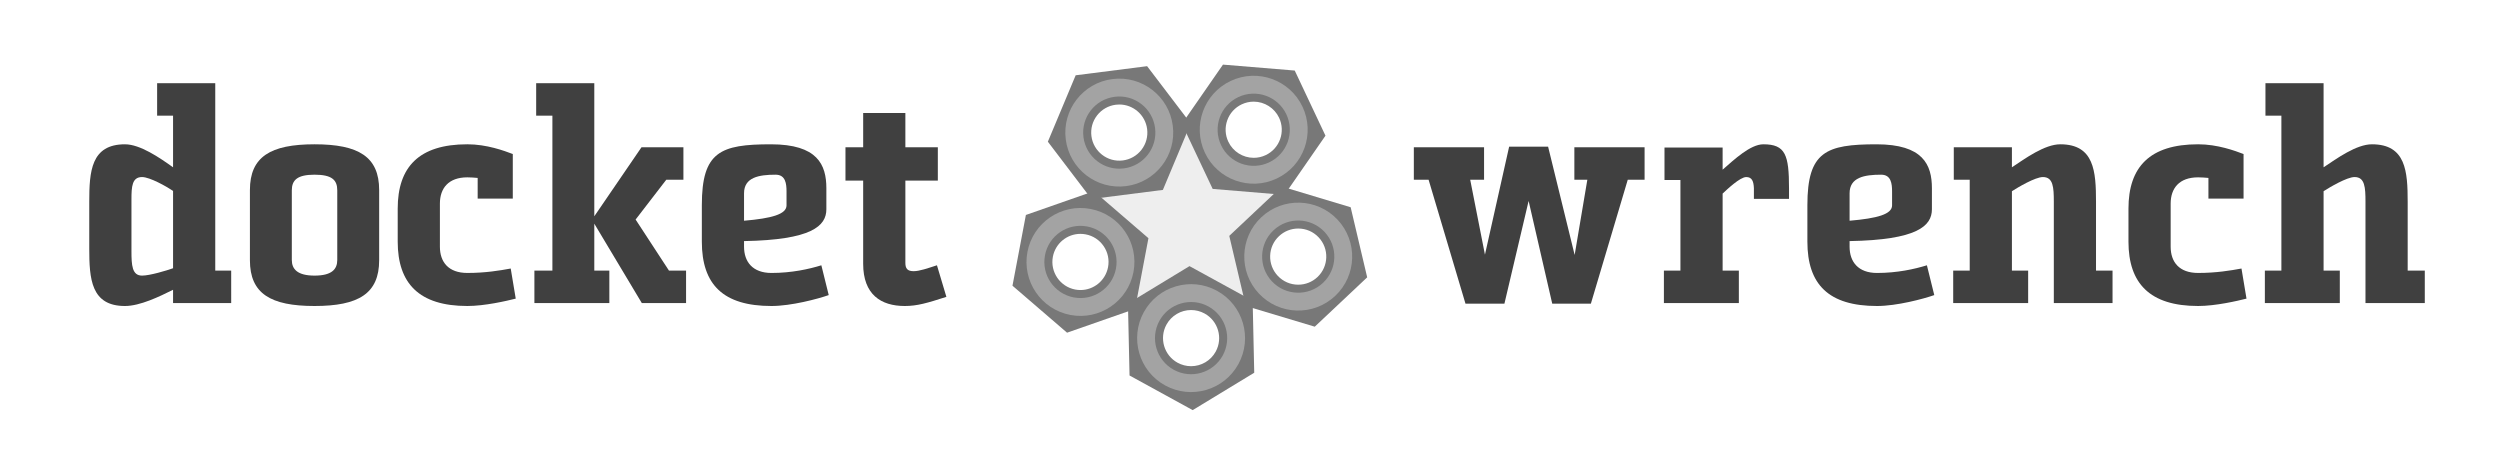 <?xml version="1.0" encoding="utf-8"?>
<!-- Generator: Adobe Illustrator 16.0.0, SVG Export Plug-In . SVG Version: 6.00 Build 0)  -->
<!DOCTYPE svg PUBLIC "-//W3C//DTD SVG 1.1//EN" "http://www.w3.org/Graphics/SVG/1.1/DTD/svg11.dtd">
<svg version="1.1" id="Layer_1" xmlns="http://www.w3.org/2000/svg" xmlns:xlink="http://www.w3.org/1999/xlink" x="0px" y="0px"
	 width="546.055px" height="98.667px" viewBox="0 0 546.055 98.667" enable-background="new 0 0 546.055 98.667"
	 xml:space="preserve">
<g>
	<g>
		<path fill="#404040" d="M50.498,66.193H37.8v-2.9c-2.965,1.482-7.219,3.545-10.506,3.545c-7.412,0-7.799-5.93-7.799-12.568V44.085
			c0-6.639,0.387-12.568,7.799-12.568c3.287,0,7.541,2.9,10.506,5.027V25.265h-3.48v-7.09h12.697v40.928h3.48V66.193z
			 M31.033,60.199c1.676,0,5.35-1.096,6.768-1.611V41.701c-1.418-0.967-5.092-3.029-6.768-3.029c-2.191,0-2.32,2.062-2.32,4.898
			v11.215C28.712,57.943,28.841,60.199,31.033,60.199z"/>
		<path fill="#404040" d="M82.817,56.847c0,7.283-4.512,9.99-14.115,9.99s-14.115-2.707-14.115-9.99v-15.34
			c0-7.283,4.512-9.99,14.115-9.99s14.115,2.707,14.115,9.99V56.847z M73.665,41.572c0-2.256-1.16-3.416-4.963-3.416
			c-3.738,0-4.963,1.16-4.963,3.416v15.211c0,1.998,1.225,3.416,4.963,3.416c3.803,0,4.963-1.418,4.963-3.416V41.572z"/>
		<path fill="#404040" d="M104.333,43.376v-4.512c-0.709-0.064-1.482-0.129-2.256-0.129c-4.125,0-5.994,2.385-5.994,5.736v9.41
			c0,3.352,1.869,5.736,5.994,5.736c3.932,0,7.025-0.516,9.475-0.967l1.096,6.574c-2.062,0.516-6.768,1.611-10.57,1.611
			c-10.57,0-15.211-4.963-15.211-14.051v-7.219c0-9.088,4.641-14.051,15.211-14.051c4.254,0,8.057,1.418,9.926,2.127v9.732H104.333z
			"/>
		<path fill="#404040" d="M133.095,66.193h-16.371v-7.09h3.932V25.265h-3.545v-7.09h12.697v29.068l10.312-15.082h9.152v7.09h-3.738
			l-6.703,8.701l7.283,11.15h3.738v7.09h-9.668l-10.377-17.338v10.248h3.287V66.193z"/>
		<path fill="#404040" d="M181.012,64.453c-2.385,0.838-8.186,2.385-12.504,2.385c-10.57,0-15.211-4.705-15.211-14.051v-7.992
			c0-11.666,4.061-13.277,15.082-13.277c10.184,0,12.117,4.447,12.117,9.604v4.576c0,3.674-3.223,6.703-17.982,6.961v1.225
			c0,3.287,1.869,5.736,5.994,5.736c4.383,0,8.186-0.838,10.893-1.676L181.012,64.453z M171.795,41.83
			c0-1.676-0.193-3.674-2.385-3.674c-3.674,0-6.896,0.58-6.896,4.061v5.994c6.059-0.516,9.281-1.418,9.281-3.352V41.83z"/>
		<path fill="#404040" d="M206.712,64.839c-4.189,1.354-6.381,1.998-9.088,1.998c-5.221,0-9.088-2.514-9.088-9.217V39.445h-3.867
			v-7.283h3.867v-7.477h9.217v7.477h7.09v7.283h-7.09v17.982c0,1.225,0.451,1.805,1.805,1.805c1.289,0,3.094-0.645,5.092-1.289
			L206.712,64.839z"/>
		<path fill="#404040" d="M324.152,39.251h-3.029l3.223,16.371l5.285-23.59h8.508l5.801,23.654l2.771-16.436h-2.836v-7.09h15.34
			v7.09h-3.674l-8.057,27.07h-8.443l-5.156-22.43l-5.285,22.43h-8.508l-8.057-27.07h-3.223v-7.09h15.34V39.251z"/>
		<path fill="#404040" d="M376.259,37.06c2.514-2.191,6.059-5.543,8.895-5.543c4.834,0,5.607,2.32,5.607,9.604v2.32h-7.67v-2.32
			c-0.064-1.482-0.387-2.449-1.676-2.449c-1.354,0-4.189,2.707-5.156,3.609v16.822h3.545v7.09h-16.371v-7.09h3.609V39.316h-3.48
			v-7.09h12.697V37.06z"/>
		<path fill="#404040" d="M422.488,64.453c-2.385,0.838-8.186,2.385-12.504,2.385c-10.57,0-15.211-4.705-15.211-14.051v-7.992
			c0-11.666,4.061-13.277,15.082-13.277c10.184,0,12.117,4.447,12.117,9.604v4.576c0,3.674-3.223,6.703-17.982,6.961v1.225
			c0,3.287,1.869,5.736,5.994,5.736c4.383,0,8.186-0.838,10.893-1.676L422.488,64.453z M413.271,41.83
			c0-1.676-0.193-3.674-2.385-3.674c-3.674,0-6.896,0.58-6.896,4.061v5.994c6.059-0.516,9.281-1.418,9.281-3.352V41.83z"/>
		<path fill="#404040" d="M461.426,66.193H448.6V44.085c0-3.158-0.129-5.414-2.385-5.414c-1.676,0-5.479,2.256-6.768,3.094v17.338
			h3.545v7.09h-16.371v-7.09h3.609V39.251h-3.48v-7.09h12.697v4.383c2.9-1.934,7.154-5.027,10.57-5.027
			c7.412,0,7.799,5.93,7.799,12.568v15.018h3.609V66.193z"/>
		<path fill="#404040" d="M482.37,43.376v-4.512c-0.709-0.064-1.482-0.129-2.256-0.129c-4.125,0-5.994,2.385-5.994,5.736v9.41
			c0,3.352,1.869,5.736,5.994,5.736c3.932,0,7.025-0.516,9.475-0.967l1.096,6.574c-2.062,0.516-6.768,1.611-10.57,1.611
			c-10.57,0-15.211-4.963-15.211-14.051v-7.219c0-9.088,4.641-14.051,15.211-14.051c4.254,0,8.057,1.418,9.926,2.127v9.732H482.37z"
			/>
		<path fill="#404040" d="M511.067,66.193h-16.371v-7.09h3.609V25.265h-3.48v-7.09h12.697v18.369c2.9-1.934,7.154-5.027,10.57-5.027
			c7.412,0,7.799,5.93,7.799,12.568v15.018h3.738v7.09h-12.955V44.085c0-3.158-0.129-5.414-2.385-5.414
			c-1.676,0-5.479,2.256-6.768,3.094v17.338h3.545V66.193z"/>
	</g>
</g>
<polygon opacity="0.3" fill="#C4C4C4" points="259.147,27.75 266.063,40.617 280.459,41.75 269.852,52.276 272.193,65.926 
	259.934,59.481 247.674,65.926 250.016,52.276 239.043,42.417 253.804,40.617 "/>
<path fill="#787878" d="M273.605,65.688l-13.794-7.56l-13.445,8.162l0.351,15.727l13.793,7.562l13.442-8.167L273.605,65.688z
	 M265.538,76.8c-1.076,1.964-3.138,3.184-5.382,3.184c-1.023,0-2.042-0.262-2.946-0.756c-2.963-1.624-4.053-5.359-2.429-8.325
	c1.078-1.965,3.141-3.185,5.384-3.185c1.022,0,2.039,0.262,2.941,0.757C266.071,70.1,267.162,73.834,265.538,76.8z"/>
<path fill="#A3A3A3" d="M267.074,77.643c-2.092,3.819-6.884,5.219-10.704,3.123c-3.819-2.094-5.218-6.887-3.123-10.703
	c2.093-3.818,6.884-5.217,10.701-3.125C267.771,69.033,269.167,73.827,267.074,77.643 M265.825,63.518
	c-5.707-3.129-12.871-1.037-15.996,4.67c-3.133,5.706-1.043,12.869,4.666,15.998c5.707,3.131,12.871,1.039,16-4.666
	C273.624,73.811,271.535,66.649,265.825,63.518"/>
<path fill="#787878" d="M295.013,45.268l-15.063-4.527l-11.45,10.78l3.605,15.308l15.067,4.527l11.452-10.78L295.013,45.268z
	 M277.431,55.865c0.049-1.638,0.734-3.157,1.928-4.279c1.141-1.076,2.633-1.668,4.2-1.668c1.709,0,3.295,0.685,4.466,1.93
	c2.317,2.459,2.199,6.348-0.262,8.667c-1.142,1.075-2.634,1.667-4.201,1.667c-1.709,0-3.295-0.685-4.466-1.929
	C277.973,59.06,277.382,57.502,277.431,55.865z"/>
<path fill="#A3A3A3" d="M288.963,61.792c-3.168,2.984-8.16,2.833-11.144-0.338c-2.984-3.173-2.834-8.16,0.335-11.145
	c3.175-2.988,8.164-2.836,11.148,0.336C292.287,53.817,292.139,58.804,288.963,61.792 M292.143,47.972
	c-4.461-4.739-11.918-4.968-16.66-0.505c-4.739,4.459-4.965,11.921-0.504,16.657c4.461,4.742,11.92,4.97,16.66,0.508
	C296.377,60.169,296.604,52.713,292.143,47.972"/>
<path fill="#787878" d="M282.799,15.41l-15.676-1.296L258.16,27.04l6.715,14.222l15.676,1.304l8.961-12.931L282.799,15.41z
	 M276.455,33.883c-0.828,0.391-1.707,0.588-2.614,0.588c-2.364,0-4.542-1.379-5.548-3.515c-0.7-1.482-0.781-3.147-0.229-4.689
	s1.673-2.776,3.155-3.476c0.827-0.39,1.706-0.588,2.612-0.588c2.363,0,4.542,1.382,5.552,3.52
	C280.825,28.779,279.511,32.439,276.455,33.883z"/>
<path fill="#A3A3A3" d="M277.202,35.468c-3.936,1.857-8.636,0.173-10.493-3.761c-1.861-3.942-0.174-8.641,3.764-10.5
	c3.938-1.857,8.636-0.175,10.495,3.766C282.828,28.912,281.141,33.61,277.202,35.468 M284.496,23.308
	c-2.78-5.887-9.803-8.405-15.689-5.628c-5.886,2.778-8.406,9.801-5.628,15.69c2.778,5.884,9.802,8.405,15.687,5.624
	C284.753,36.218,287.273,29.195,284.496,23.308"/>
<path fill="#787878" d="M250.554,14.453l-15.604,1.99l-6.075,14.506l9.522,12.518l15.601-1.988l6.082-14.508L250.554,14.453z
	 M239.625,25.208c1.003-1.295,2.451-2.123,4.077-2.331c0.263-0.033,0.525-0.05,0.784-0.05c3.073,0,5.684,2.304,6.074,5.359
	c0.207,1.624-0.231,3.231-1.233,4.526c-1.003,1.295-2.45,2.123-4.075,2.33c-3.391,0.435-6.438-1.994-6.86-5.306
	C238.184,28.111,238.622,26.503,239.625,25.208z"/>
<path fill="#A3A3A3" d="M245.476,36.781c-4.324,0.553-8.271-2.505-8.823-6.824c-0.551-4.32,2.502-8.268,6.826-8.817
	c4.32-0.553,8.266,2.505,8.816,6.824C252.846,32.284,249.792,36.229,245.476,36.781 M256.164,27.471
	c-0.821-6.459-6.721-11.025-13.18-10.202c-6.456,0.822-11.021,6.726-10.2,13.18c0.824,6.458,6.724,11.025,13.184,10.202
	C252.42,39.829,256.988,33.925,256.164,27.471"/>
<path fill="#787878" d="M238.927,41.759l-14.85,5.193l-2.931,15.455l11.92,10.261l14.848-5.188l2.929-15.453L238.927,41.759z
	 M242.021,58.356c-0.548,2.894-3.079,4.994-6.02,4.994c-0.383,0-0.77-0.037-1.148-0.108c-3.32-0.631-5.51-3.848-4.881-7.171
	c0.548-2.891,3.079-4.989,6.018-4.989c0.382,0,0.769,0.037,1.148,0.108c1.609,0.305,3.003,1.219,3.926,2.572
	C241.987,55.116,242.327,56.748,242.021,58.356z"/>
<path fill="#A3A3A3" d="M243.746,58.682c-0.814,4.281-4.942,7.09-9.218,6.28c-4.278-0.812-7.093-4.935-6.278-9.216
	c0.811-4.281,4.937-7.089,9.216-6.276C241.745,50.279,244.553,54.404,243.746,58.682 M238.192,45.639
	c-6.396-1.217-12.562,2.986-13.775,9.381c-1.211,6.396,2.989,12.561,9.385,13.775c6.396,1.212,12.562-2.989,13.774-9.387
	C248.789,53.015,244.586,46.847,238.192,45.639"/>
</svg>
